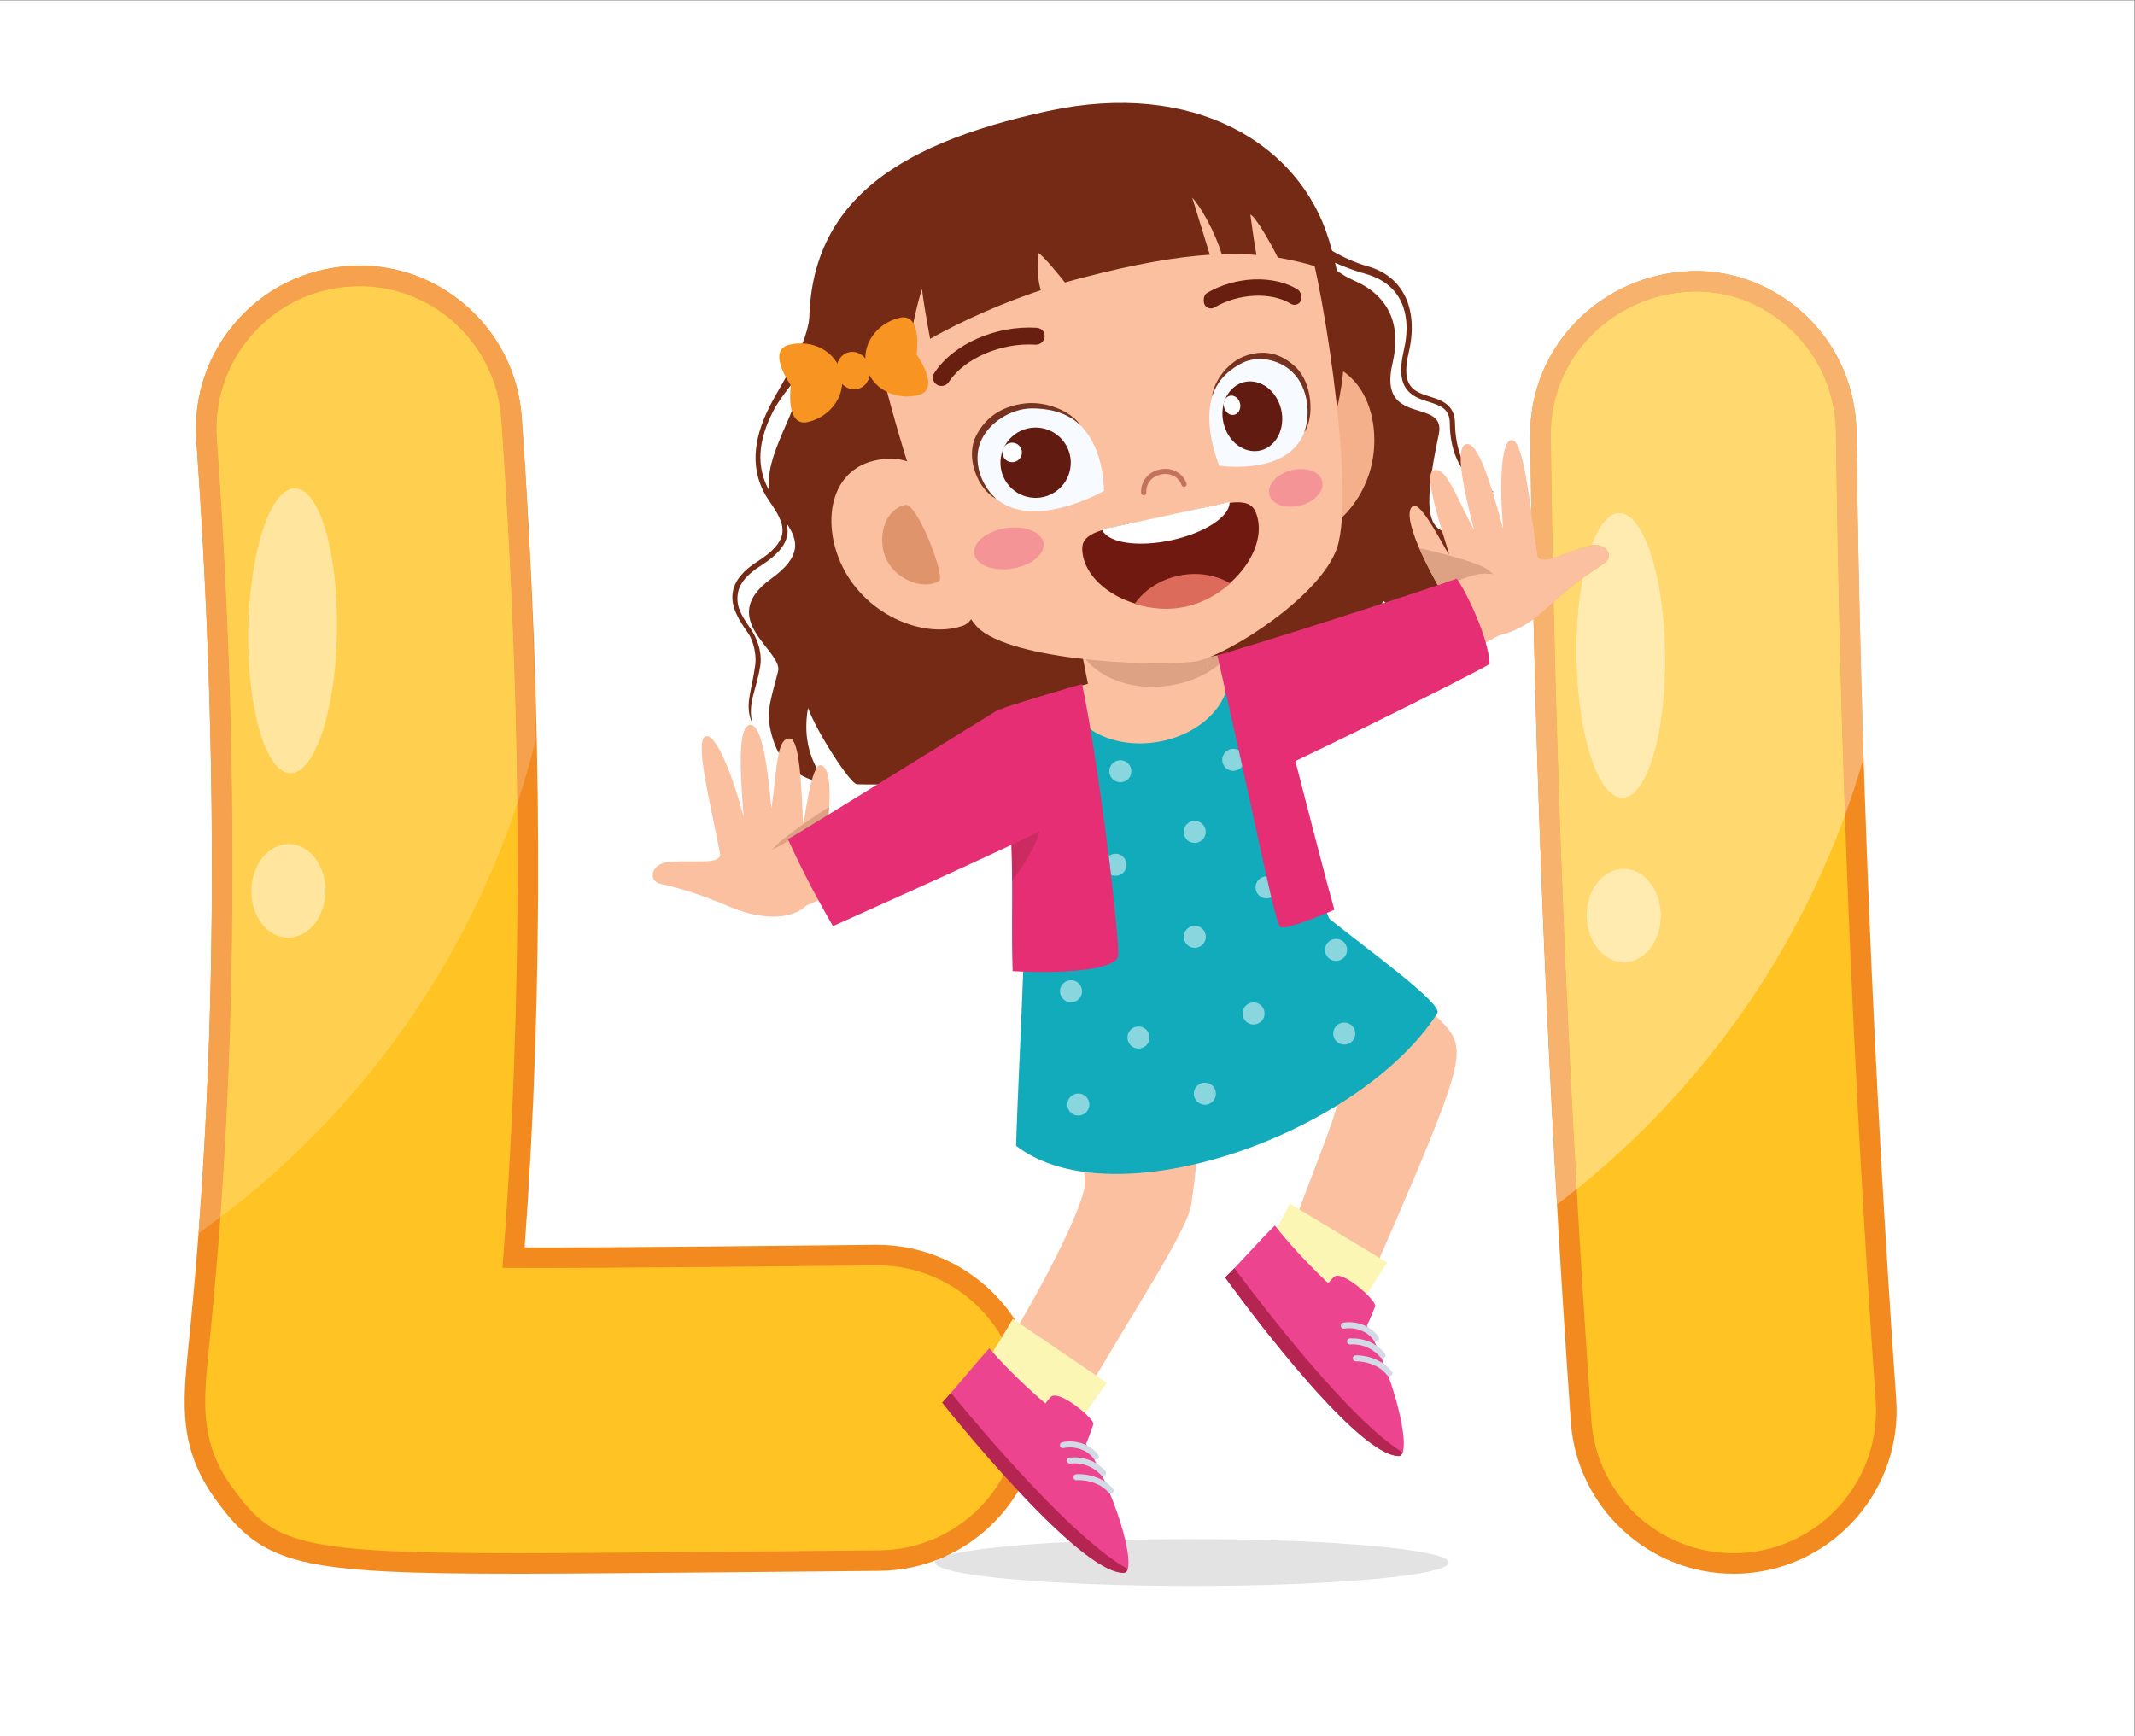<?xml version="1.0" encoding="UTF-8" standalone="no"?>
<!-- Created with Inkscape (http://www.inkscape.org/) -->

<svg
   version="1.1"
   id="svg8056"
   width="2957.333"
   height="2405.307"
   viewBox="0 0 2957.333 2405.307"
   xmlns="http://www.w3.org/2000/svg"
   xmlns:svg="http://www.w3.org/2000/svg">
  <rect x="0" y="0" width="2957.333" height="2405.307" fill="#808080" stroke="none"/>
  <defs
     id="defs8060" />
  <g
     id="g8064"
     transform="matrix(1.333,0,0,-1.333,0,2405.307)">
    <g
       id="g8066"
       transform="scale(0.1)">
      <path
         d="M 0,0 H 22180 V 18039.8 H 0 Z"
         style="fill:#ffffff;fill-opacity:1;fill-rule:nonzero;stroke:none"
         id="path8068" />
      <path
         d="m 19290.9,13553.5 c -5.9,457.3 -187.5,883.3 -512.1,1198.7 -336.8,327.7 -779.7,488.3 -1203.2,474.5 -933.8,-30.3 -1685.1,-780.9 -1674,-1715.4 41.7,-3404.9 183.6,-6852.6 421.6,-10246.3 62.4,-883.9 804.4,-1575.9 1689.4,-1575.9 37.8,0 75.9,1.1 119.9,3.9 931.7,65.6 1637,877.2 1571.7,1809.5 -233.9,3335.3 -373,6716.8 -413.3,10051"
         style="fill:#f28a20;fill-opacity:1;fill-rule:nonzero;stroke:none"
         id="path8070" />
      <path
         d="m 19077.3,13550.7 c -5,400.5 -163.8,772.7 -447.3,1048.6 -280.9,273.1 -655.9,428.2 -1051.8,413.8 -815.9,-29.6 -1472.7,-682.5 -1463,-1499.1 41.7,-3399.3 183.3,-6842.5 421.1,-10234 54.5,-772.6 702.8,-1377.3 1476.3,-1377.3 33.6,0 67.6,1.1 104.9,3.3 814.3,57.3 1430.6,766.6 1373.6,1581.5 -234.2,3337.5 -373.5,6723.5 -413.8,10063.2"
         style="fill:#ffc423;fill-opacity:1;fill-rule:nonzero;stroke:none"
         id="path8072" />
      <path
         d="m 19365.2,10167.2 c -35.9,1131.7 -60.7,2261.8 -74.3,3386.3 13.5,-1120.1 42.4,-2246.1 78,-3373.4 -1.2,-4.3 -2.4,-8.6 -3.7,-12.9 m -3463,3292.9 c 0,2.4 0,5 -0.1,7.4 0.1,-2.5 0.1,-4.9 0.1,-7.4 m -0.2,15.4 c 0,4.1 -0.1,7.7 -0.1,11.7 0,-3.7 0.1,-7.9 0.1,-11.7 m -0.2,17.6 c -0.1,6 -0.1,12.2 -0.2,18.2 -0.1,6.3 -0.1,12.7 -0.1,19.1 0,-6.4 0,-12.8 0.1,-19.1 0.1,-6.1 0.1,-12.1 0.2,-18.2"
         style="fill:#ffffff;fill-opacity:1;fill-rule:nonzero;stroke:none"
         id="path8074" />
      <path
         d="m 16181.1,5527.6 c -115.7,2022.7 -198.4,4056.41 -245.6,6081.6 41.2,29.7 80.5,61.6 116.7,94.6 32.9,29.9 63.7,57.6 92.7,83.4 44.8,-2030.5 124.9,-4070.7 239.3,-6100.8 -67,-53.9 -134.6,-106.8 -203.1,-158.8 m 2990.3,4042.76 c -46.7,1330.14 -78.2,2658.84 -94.1,3980.34 -5,400.5 -163.8,772.7 -447.3,1048.6 -268.9,261.4 -624.1,414.8 -1001.3,414.8 -16.8,0 -33.6,-0.3 -50.5,-1 -815.9,-29.6 -1472.7,-682.5 -1463,-1499.1 5.2,-422 11.9,-844.7 20.2,-1267.8 -35.2,-10.2 -66.1,-16.5 -91.1,-16.5 -31.2,0 -53.3,9.8 -63.5,34 -24.1,151.1 -46,310.7 -67.8,462.6 -4.1,244.9 -7.7,489.3 -10.8,733.8 0,2.5 0,4.9 -0.1,7.4 0,2.6 0,5.4 -0.1,8 0,3.8 -0.1,8 -0.1,11.7 0,2 -0.1,4 -0.1,5.9 -0.1,6.1 -0.1,12.1 -0.2,18.2 -0.1,6.3 -0.1,12.7 -0.1,19.1 -0.7,925.6 746.7,1666.2 1674.1,1696.3 16.8,0.6 33.6,0.9 50.4,0.9 407.9,0 829.4,-160.7 1152.8,-475.4 324.6,-315.4 506.2,-741.4 512.1,-1198.7 v 0 c 13.6,-1124.5 38.4,-2254.6 74.3,-3386.3 -57.7,-201.97 -122.4,-401 -193.8,-596.84"
         style="fill:#f7b36e;fill-opacity:1;fill-rule:nonzero;stroke:none"
         id="path8076" />
      <path
         d="m 16384.2,5686.4 c -114.4,2030.1 -194.5,4070.3 -239.3,6100.8 116.8,104.1 205.8,178.4 300.9,248.7 -44.6,-232.8 -68.9,-510.5 -65.5,-808.4 9.3,-816 222.9,-1475.62 477.4,-1475.62 0.5,0 1.1,0 1.7,0.01 255.2,2.89 454.6,668.31 445.3,1486.21 -9.3,816.1 -222.9,1475.7 -477.4,1475.7 -0.5,0 -1.1,0 -1.7,0 -110.6,-1.3 -210.8,-127.1 -288,-335.8 -7.2,-1.2 -14.6,-2.8 -22.1,-4.7 -139.1,-35.5 -278,-97.7 -380.1,-127.1 -8.3,423.1 -15,845.8 -20.2,1267.8 -9.7,816.6 647.1,1469.5 1463,1499.1 16.9,0.7 33.7,1 50.5,1 377.2,0 732.4,-153.4 1001.3,-414.8 283.5,-275.9 442.3,-648.1 447.3,-1048.6 15.9,-1321.5 47.4,-2650.2 94.1,-3980.34 C 18611.5,8035.5 17638,6696.5 16384.2,5686.4 m 487.1,3330.44 c -1.1,0 -2.3,-0.01 -3.5,-0.02 -213.3,-2.42 -383.8,-222.49 -380.8,-491.55 3.1,-267.57 176.6,-482.8 388.3,-482.8 1.2,0 2.4,0.01 3.6,0.02 213.3,2.46 383.8,222.53 380.8,491.59 -3.1,267.54 -176.6,482.76 -388.4,482.76"
         style="fill:#ffd970;fill-opacity:1;fill-rule:nonzero;stroke:none"
         id="path8078" />
      <path
         d="m 16857.7,9751.88 c -254.5,0 -468.1,659.62 -477.4,1475.62 -3.4,297.9 20.9,575.6 65.5,808.4 66.5,49.1 135.9,96.2 219.7,150.1 106.9,68.7 41.7,195 -91.4,195 -11.7,0 -23.9,-1 -36.5,-3 77.2,208.7 177.4,334.5 288,335.8 0.6,0 1.2,0 1.7,0 254.5,0 468.1,-659.6 477.4,-1475.7 9.3,-817.9 -190.1,-1483.32 -445.3,-1486.21 -0.6,-0.01 -1.2,-0.01 -1.7,-0.01"
         style="fill:#ffeab0;fill-opacity:1;fill-rule:nonzero;stroke:none"
         id="path8080" />
      <path
         d="m 16875.3,8042.47 c -211.7,0 -385.2,215.23 -388.3,482.8 -3,269.06 167.5,489.13 380.8,491.55 1.2,0.01 2.4,0.02 3.5,0.02 211.8,0 385.3,-215.22 388.4,-482.76 3,-269.06 -167.5,-489.13 -380.8,-491.59 -1.2,-0.01 -2.4,-0.02 -3.6,-0.02"
         style="fill:#ffeab0;fill-opacity:1;fill-rule:nonzero;stroke:none"
         id="path8082" />
      <path
         d="m 9110.61,5107.9 c 0,0 -2913.94,-32.9 -3659.04,-27.9 197.18,2664.5 187.17,5566 -30.04,8627 -32.56,455.6 -240.57,870 -585.73,1167.1 -341.56,294.2 -776.56,438.9 -1224.64,403.8 -451.38,-31.7 -863.56,-237.5 -1160.61,-580.1 -296.2,-342.1 -441.66,-778.8 -409.95,-1230.5 357.67,-5030.8 25.86,-8337.2 -83.45,-9424.7 -58.13,-582.4 -104.03,-1042.4 280.91,-1578.6 496.73,-688.1 852.46,-774.9 3171.24,-774.9 700.85,0 3730.26,30 3730.26,30 933.64,8.4 1687.44,774.9 1680.14,1708.3 -8,926.7 -773.7,1680.5 -1709.09,1680.5"
         style="fill:#f28a20;fill-opacity:1;fill-rule:nonzero;stroke:none"
         id="path8084" />
      <path
         d="m 9112.57,4894.3 c 0,0 -2952.33,-34 -3891.58,-26.7 214.45,2715.6 210.54,5682.1 -12.52,8824.4 -28.37,397.7 -209.96,760.4 -512.03,1020.2 -299.54,258.1 -682.24,382.2 -1070.24,352.7 -394.65,-27.8 -754.83,-208.1 -1014.04,-506.8 -259.21,-299.2 -386.34,-680.8 -358.53,-1075.8 358.8,-5047.47 25.85,-8367.8 -83.71,-9459.7 -55.9,-559.1 -96.51,-962.9 241.41,-1433.5 427.21,-591.8 665.57,-686.4 2997.97,-686.4 700.33,0 3728.3,30 3728.3,30 816.32,7.2 1474.9,677 1468.5,1493 -6.9,809.9 -671.08,1468.6 -1493.53,1468.6"
         style="fill:#ffc423;fill-opacity:1;fill-rule:nonzero;stroke:none"
         id="path8086" />
      <path
         d="m 2063.62,5229.4 c 71.96,941.8 143.95,2288.9 138.28,4000.29 5.7,-1711.09 -66.18,-3058.39 -138.11,-4000.19 -0.11,-0.1 -0.06,0 -0.17,-0.1 m 138.28,4001.76 v 0.3 -0.3 m -157.13,4177.04 c -0.02,0.3 -0.01,0.2 -0.03,0.5 l 0.03,-0.5 m -1.54,21.9 c -0.03,0.4 -0.04,0.6 -0.07,1.1 0.02,-0.3 0.05,-0.8 0.07,-1.1 m -0.45,6.5 c -0.05,0.7 -0.1,1.3 -0.15,2 0.05,-0.6 0.1,-1.4 0.15,-2 m -1.08,15.1 c -0.05,0.7 -0.1,1.5 -0.15,2.2 0.04,-0.6 0.11,-1.6 0.15,-2.2 m -0.49,7 c -0.03,0.4 -0.11,1.5 -0.14,2 0.04,-0.6 0.1,-1.4 0.14,-2 m 3381.27,235 c -0.32,4.4 -0.63,8.9 -0.95,13.3 0.32,-4.4 0.64,-8.9 0.95,-13.3"
         style="fill:#ffffff;fill-opacity:1;fill-rule:nonzero;stroke:none"
         id="path8088" />
      <path
         d="m 2063.79,5229.5 c 71.93,941.8 143.81,2289.1 138.11,4000.19 0,0.54 0,0.93 0,1.47 v 0.3 c -4.06,1213.94 -47.2,2611.14 -157.13,4176.74 l -0.03,0.5 c -0.49,6.9 -1.01,14.4 -1.51,21.4 -0.02,0.3 -0.05,0.8 -0.07,1.1 -0.14,1.8 -0.25,3.5 -0.38,5.4 -0.05,0.6 -0.1,1.4 -0.15,2 -0.31,4.4 -0.61,8.7 -0.93,13.1 -0.04,0.6 -0.11,1.6 -0.15,2.2 -0.12,1.6 -0.22,3.1 -0.34,4.8 -0.04,0.6 -0.1,1.4 -0.14,2 -0.17,2.3 -0.31,4.3 -0.47,6.6 v 0 c -2.85,40.6 -4.27,81 -4.28,121.3 -0.08,408.1 144.64,797.8 414.23,1109.2 297.05,342.6 709.23,548.4 1160.61,580.1 44.09,3.5 87.97,5.2 131.72,5.2 400.97,0 784.96,-143.7 1092.92,-409 345.16,-297.1 553.17,-711.5 585.73,-1167.1 v 0 c 0.32,-4.4 0.63,-8.9 0.95,-13.3 80.42,-1137.3 122.64,-2243.8 145.93,-3333.1 -55.91,-226.1 -120.38,-448.65 -193.14,-667.68 -14.08,1295.58 -69.66,2630.68 -166.8,3999.08 -28.37,397.7 -209.96,760.4 -512.03,1020.2 -270.58,233.2 -609.06,356.9 -957.96,356.9 -37.34,0 -74.77,-1.4 -112.28,-4.2 -394.65,-27.8 -754.83,-208.1 -1014.04,-506.8 -259.21,-299.2 -386.34,-680.8 -358.53,-1075.8 C 2515,9805.45 2409.29,7045 2290.26,5395 2215.7,5338.7 2140.19,5283.5 2063.79,5229.5"
         style="fill:#f5a14d;fill-opacity:1;fill-rule:nonzero;stroke:none"
         id="path8090" />
      <path
         d="m 2290.26,5395 c 119.03,1650 224.74,4410.45 -36.63,8087.3 -27.81,395 99.32,776.6 358.53,1075.8 259.21,298.7 619.39,479 1014.04,506.8 37.51,2.8 74.94,4.2 112.28,4.2 348.9,0 687.38,-123.7 957.96,-356.9 302.07,-259.8 483.66,-622.5 512.03,-1020.2 97.14,-1368.4 152.72,-2703.5 166.8,-3999.08 C 4802.19,7967.9 3717.02,6472.2 2290.26,5395 m 709.51,3878.09 c -211.03,0 -384.76,-213.98 -389.14,-480.87 -4.4,-269.02 165.01,-489.95 378.31,-493.44 1.72,-0.02 3.41,-0.04 5.12,-0.04 211.04,0 384.76,213.98 389.13,480.87 4.41,269.02 -164.96,489.95 -378.3,493.43 -1.72,0.03 -3.4,0.05 -5.12,0.05 m 63.14,3696.61 c -254.19,0 -470.62,-658 -483.95,-1473.3 -13.36,-817.8 182.67,-1484.2 437.91,-1488.4 0.81,0 1.61,0 2.42,0 254.16,0 470.59,658.1 483.91,1473.3 13.4,817.9 -182.66,1484.3 -437.88,1488.4 -0.81,0 -1.6,0 -2.41,0"
         style="fill:#ffd04f;fill-opacity:1;fill-rule:nonzero;stroke:none"
         id="path8092" />
      <path
         d="m 3019.29,10008 c -0.81,0 -1.61,0 -2.42,0 -255.24,4.2 -451.27,670.6 -437.91,1488.4 13.33,815.3 229.76,1473.3 483.95,1473.3 0.81,0 1.6,0 2.41,0 255.22,-4.1 451.28,-670.5 437.88,-1488.4 -13.32,-815.2 -229.75,-1473.3 -483.91,-1473.3"
         style="fill:#ffe59e;fill-opacity:1;fill-rule:nonzero;stroke:none"
         id="path8094" />
      <path
         d="m 2994.06,8298.74 c -1.71,0 -3.4,0.02 -5.12,0.04 -213.3,3.49 -382.71,224.42 -378.31,493.44 4.38,266.89 178.11,480.87 389.14,480.87 1.72,0 3.4,-0.02 5.12,-0.05 213.34,-3.48 382.71,-224.41 378.3,-493.43 -4.37,-266.89 -178.09,-480.87 -389.13,-480.87"
         style="fill:#ffe59e;fill-opacity:1;fill-rule:nonzero;stroke:none"
         id="path8096" />
      <path
         d="m 12385.2,1562.3 c -1474.1,0 -2669,108.9 -2669,243.3 0,8.7 4.94,17.2 14.57,25.6 39.65,15.2 78.57,31.9 116.73,50 348.7,97.4 1353.1,167.7 2537.7,167.7 1474,0 2668.9,-108.9 2668.9,-243.3 0,-134.4 -1194.9,-243.3 -2668.9,-243.3"
         style="fill:#e3e3e3;fill-opacity:1;fill-rule:nonzero;stroke:none"
         id="path8098" />
      <path
         d="m 9730.77,1831.2 c 19.78,17.3 59.41,34 116.73,50 -38.16,-18.1 -77.08,-34.8 -116.73,-50"
         style="fill:#d77b1c;fill-opacity:1;fill-rule:nonzero;stroke:none"
         id="path8100" />
      <path
         d="m 7997.6,12936.8 c -145.81,258.5 -119.01,529.5 35.67,832.3 87.02,170.3 242.6,327.8 353.64,507.8 -91.61,-533.6 -456.64,-960.4 -389.31,-1340.1 m 7536.4,-9.7 c -100.2,41.7 -407.1,195.6 -414.7,719.2 -2.7,193.9 -139.2,237.5 -259.7,276.1 -164.3,52.6 -306.2,98 -221.3,457.7 106.2,449.9 -56.4,793.1 -424.1,896.1 -285,79.6 -607.9,283.6 -895.3,558.6 -120.7,165.9 -222.5,328 -294.4,448.6 -1513.1,21 -3499.31,-909.1 -4187.53,-1357.5 l -418.16,-26.7 c 24.44,-383.7 -271.7,-786.2 -417.88,-1072.4 -177.07,-346.6 -219.01,-684.3 -5.47,-992 84.55,-122.1 152.98,-232 132.24,-341.5 -17.55,-92.6 -100.56,-185 -253.85,-282.3 -151.76,-96.3 -236.22,-198.8 -257.84,-313.3 -30.66,-161.5 70.16,-306.8 158.96,-435 62.6,-90.4 84.85,-241.3 73.77,-323.2 -40.7,-302.2 -116.6,-424.2 -29.6,-615.2 -54.2,209.5 39.77,343.1 80.78,596.6 15.32,94.7 3.34,242.1 -113.18,409.2 -82.77,118.7 -143.79,218.6 -117.75,356.2 18.62,98.5 94.94,188.9 233.45,276.8 168.96,107.3 257.38,208.6 278.3,318.9 7.86,41.7 2.83,82.8 -7.02,123.6 125.21,-182.9 155.66,-346.7 -160.62,-575.8 -581.29,-421.3 127.91,-748.5 71.75,-963.8 -96.42,-369.7 -130.39,-444.3 -53.28,-702.6 88.36,-296 328.92,-433.78 545.94,-453.47 -6.51,48.04 -267.32,283.87 -180.88,777.07 87.34,-244.8 439.11,-791.19 508.51,-793.27 1106.76,-33.44 4328.36,301.37 5369.36,1084.47 198.8,149.6 57.7,652.7 91,805.2 24.1,110.4 215,-459 293.4,-600.2 1102.3,1010.8 437.8,1288.1 326.5,1343.7 -131.4,65.6 -201.7,224.5 -34.7,1001.3 85.1,396.1 -639.2,67.4 -480.3,740.9 95.2,403.7 -39.8,704.7 -404.6,861.9 -127.9,55.2 -253.8,153.1 -373.9,268.7 172.3,-89 343.3,-158.4 500.9,-202.5 341.1,-95.3 492.9,-380.1 393,-803.1 -97,-411.5 100,-474.6 258.3,-525.2 122.4,-39.2 220.3,-70.1 221.3,-222.8 3.9,-584.9 413.4,-712.2 468.6,-719"
         style="fill:#752a15;fill-opacity:1;fill-rule:nonzero;stroke:none"
         id="path8102" />
      <path
         d="m 14242.9,4755.2 c -126.1,-4.2 -721.9,206.9 -905.7,282.5 372.4,1011.2 601.4,1537.4 556.4,1588.3 -297.3,337.1 -1303.1,882.1 -1418.9,326.6 -73,-350 38.9,-545.1 -96.5,-1425.5 -43.4,-282.5 -588.6,-1082.1 -1215.3,-2169.5 -379.5,-154.5 -599.8,183 -861.7,442.7 535.3,856.7 889,1583.2 961.8,1869.1 69.1,271.9 -306.1,1673.5 -186.8,2249.5 382.7,303.6 1844.9,699.71 2198.6,863.82 C 14305,8059.49 14989.1,7462 15081.7,7305.9 c 144.1,-242.8 50.3,-514.1 -838.8,-2550.7"
         style="fill:#fac09f;fill-opacity:1;fill-rule:nonzero;stroke:none"
         id="path8104" />
      <path
         d="m 10105.6,3646.8 c -10.6,-18.4 906.3,-640.3 923,-620.6 145,170.7 394.2,545.7 475.5,646.7 l -979,664.8 c -121.1,-209.6 -343,-558 -419.5,-690.9"
         style="fill:#fcf6b4;fill-opacity:1;fill-rule:nonzero;stroke:none"
         id="path8106" />
      <path
         d="m 11285.2,3038.8 c 26.8,55.6 50.9,134.6 76.5,203.8 19,51.3 -364,373.9 -445.8,282 -20.9,-23.5 -38.2,-45.3 -52.8,-66 -65.1,55.6 -134.5,117.4 -206.2,184.5 -155.7,145.9 -288.6,284.6 -375.7,388.8 -134.3,-141 -342.6,-406.2 -490.55,-564 0,0 1409.85,-1782.1 1888.15,-1768.9 134.7,3.7 -21.8,677.9 -393.6,1339.8"
         style="fill:#ed4490;fill-opacity:1;fill-rule:nonzero;stroke:none"
         id="path8108" />
      <path
         d="m 9881.19,3568.8 c -31.61,-36.2 -62.38,-70.9 -90.54,-100.9 0,0 1409.85,-1782.1 1888.15,-1768.9 19,0.5 32,14.6 39.7,39.8 -552.6,303.9 -1479.9,1394.9 -1837.31,1830"
         style="fill:#b42552;fill-opacity:1;fill-rule:nonzero;stroke:none"
         id="path8110" />
      <path
         d="m 11565.3,2573.7 c -78.9,97 -235.7,158.3 -381.4,150 -17.2,-1 -30.4,-15.8 -29.4,-33 0.5,-8.3 4.2,-15.7 9.8,-21 6.1,-5.6 14.3,-8.9 23.2,-8.4 126.9,7.3 263.7,-44.2 329.4,-127.1 11,-14 30.6,-15.4 43.9,-4.5 13.4,11 15.4,30.6 4.5,44 z m -125.8,142.6 c 10.7,-13.5 31.4,-13.6 44.1,-2 12.7,11.6 13.7,31.4 2,44.1 -92.6,102 -228.1,152 -371.3,138 -17.2,-1.7 -29.8,-17 -28.2,-34.2 0.8,-7.8 4.5,-14.7 9.8,-19.7 6.3,-5.9 15.1,-9.2 24.4,-8.3 169,16.4 272.5,-66.7 319.2,-117.9 z m -77.7,172.4 c 10.6,-13.7 29.9,-16.8 43.8,-6.5 13.8,10.2 16.8,29.8 6.5,43.7 -79.3,106.5 -232.8,160.4 -373.7,130.7 -16.9,-3.6 -27.7,-20.2 -24.1,-37.1 1.4,-6.4 4.7,-12.1 9.2,-16.3 7.2,-6.7 17.4,-10 27.8,-7.8 117.9,24.9 245.9,-18.6 310.5,-106.7"
         style="fill:#d2dae5;fill-opacity:1;fill-rule:nonzero;stroke:none"
         id="path8112" />
      <path
         d="m 13049.2,4869 c -8.9,-17.8 939.1,-591 953.8,-572 128,165.5 341.3,527.8 412.6,625.6 l -1012.3,612.9 C 13302,5333.4 13113.2,4997.2 13049.2,4869"
         style="fill:#fcf6b4;fill-opacity:1;fill-rule:nonzero;stroke:none"
         id="path8114" />
      <path
         d="m 14204.1,4269.3 c 29.4,54.3 57.2,132.1 86,199.9 21.4,50.4 -346,390.6 -432,302.7 -22,-22.5 -40.3,-43.5 -55.9,-63.5 -62.5,58.7 -128.9,123.6 -197.2,194 -148.8,153.1 -275,297.8 -357.1,406 -140.8,-134.5 -361.3,-389.6 -516.5,-540.3 0,0 1324.6,-1846.3 1802.9,-1855.6 134.8,-2.7 10.1,678.1 -330.2,1356.8"
         style="fill:#ed4490;fill-opacity:1;fill-rule:nonzero;stroke:none"
         id="path8116" />
      <path
         d="m 12826.6,4864.7 c -33.3,-34.7 -65.6,-67.9 -95.2,-96.6 0,0 1324.6,-1846.3 1802.9,-1855.6 19,-0.4 32.7,13 41.5,37.9 -537.6,329.4 -1412.7,1462.8 -1749.2,1914.3"
         style="fill:#b42552;fill-opacity:1;fill-rule:nonzero;stroke:none"
         id="path8118" />
      <path
         d="m 14462,3791.5 c -74.2,100.7 -227.9,169.3 -373.8,167.8 -17.3,-0.2 -31.2,-14.3 -31,-31.6 0.1,-8.3 3.5,-15.9 8.9,-21.5 5.7,-5.9 13.8,-9.5 22.7,-9.4 127.1,1.3 261.3,-56.6 323,-142.4 10.4,-14.5 29.9,-16.9 43.8,-6.6 13.8,10.3 16.7,29.9 6.4,43.7 z m -118.9,148.4 c 10,-14 30.7,-15.1 43.9,-4.1 13.4,11 15.1,30.7 4.1,44 -87.6,106.2 -220.7,162.5 -364.4,155.3 -17.2,-0.9 -30.5,-15.6 -29.7,-32.8 0.4,-7.9 3.7,-15 8.8,-20.2 6.1,-6.2 14.7,-9.9 24,-9.5 169.6,8.5 269,-79.4 313.3,-132.7 z m -69.5,175.8 c 10,-14.2 29.1,-18.1 43.4,-8.5 14.3,9.6 18.2,29 8.6,43.3 -74.3,110.1 -225,171.2 -367.2,148.1 -17,-2.8 -28.6,-18.8 -25.8,-35.9 1.1,-6.5 4.1,-12.2 8.4,-16.7 6.9,-7.1 17,-10.8 27.5,-9 118.8,19.2 244.6,-30.2 305.1,-121.3"
         style="fill:#d2dae5;fill-opacity:1;fill-rule:nonzero;stroke:none"
         id="path8120" />
      <path
         d="m 8347.44,9496.58 c 20.28,45.58 81.62,618.12 182.63,595.62 148.01,-33.1 104.29,-619.34 -56.75,-1316.81 -128,-329.7 -556.42,-292.58 -867.53,-163.7 -322.4,133.53 -469.62,184.37 -740.18,246.71 -140.87,32.51 -97.24,210.45 77.91,227.03 82.61,7.81 168.11,7.24 246.05,6.68 161.33,-1.17 290.29,-2.34 294.24,70.74 -105.86,561.66 -280.58,1225.15 -139.49,1230.45 105.73,4 270.8,-412.02 383.94,-843.31 -43.38,520.21 -57.51,947.71 64.23,960.71 130.39,13.9 188.4,-480.7 223.51,-871.37 60.34,421.27 52.5,739.17 192.49,730.17 131.58,-8.4 125.86,-902.37 138.95,-872.92"
         style="fill:#fac09f;fill-opacity:1;fill-rule:nonzero;stroke:none"
         id="path8122" />
      <path
         d="m 8022.43,9209.11 c 11.09,15.19 24.31,30.72 39.78,46.54 109.07,111.45 465.92,352.16 553.17,401.42 -2.53,-40.67 -6.1,-83.58 -10.69,-128.45 -191.17,-103.79 -384.97,-209.7 -582.26,-319.51"
         style="fill:#dda184;fill-opacity:1;fill-rule:nonzero;stroke:none"
         id="path8124" />
      <path
         d="m 8206.15,8556.13 c -291.1,-102.92 -689.22,241.12 -309.09,582.94 1005.68,564.19 1921.06,1021.13 2830.74,1586.03 102.7,-291 337.6,-655 437.9,-946.47 -1307.25,-544.9 -1979.56,-779.92 -2959.55,-1222.5"
         style="fill:#fac09f;fill-opacity:1;fill-rule:nonzero;stroke:none"
         id="path8126" />
      <path
         d="m 15055.2,12286.1 c -34.5,36.1 -285.6,554.2 -373,498.9 -128.2,-81.1 111,-618.1 498.2,-1220.2 231.8,-267.1 622.5,-87.4 871.8,139 258.3,234.5 379.7,332.1 613.3,482.2 121.6,78.1 20.4,230.9 -150,187.3 -246.8,-63.1 -492.6,-209.6 -534.7,-109.6 -90,564.4 -149.7,1248 -284.3,1205.3 -100.8,-32 -115.7,-479.3 -76.5,-923.5 -134.9,504.3 -266,911.5 -385,882.5 -127.4,-30.9 -14.9,-516 84,-895.6 -199.1,376.2 -299.1,678 -427.8,622.2 -121,-52.3 186.3,-891.8 164,-868.5"
         style="fill:#fac09f;fill-opacity:1;fill-rule:nonzero;stroke:none"
         id="path8128" />
      <path
         d="m 14940.9,11962.9 c -77.9,139.9 -143,269.9 -192.1,383.8 98.8,-16.9 516,-122.9 656.3,-191 50.6,-24.6 86.7,-52.3 111,-81.9 -22.9,5.5 -48,8.4 -75.5,8.4 -53.2,0 -115.4,-11.1 -187.8,-36.5 -34.1,-11.9 -67.8,-23.8 -101.1,-35.5 -5.2,7.7 -10.2,14.9 -14.9,21.4 -31.5,-12.3 -100.1,-36.3 -195.9,-68.7"
         style="fill:#dda184;fill-opacity:1;fill-rule:nonzero;stroke:none"
         id="path8130" />
      <path
         d="m 15671.7,11492.4 c 86.2,47.1 161.2,756.6 -418.9,553.3 -932.4,-326.9 -1558.5,-574 -2824,-1007.6 124.5,-282.4 202.9,-708.4 329.5,-989.5 1263.7,592.6 1898.9,890.5 2913.4,1443.8"
         style="fill:#fac09f;fill-opacity:1;fill-rule:nonzero;stroke:none"
         id="path8132" />
      <path
         d="m 15479.7,11143.4 c -288.6,-166.6 -2120.6,-1073.3 -2625,-1287.9 -171,447.2 -359.4,1308.2 -363.1,1334 534.4,142.6 2433.3,759.7 2645.2,842.1 103.6,-141.9 331.8,-618.1 342.9,-888.2"
         style="fill:#e62e75;fill-opacity:1;fill-rule:nonzero;stroke:none"
         id="path8134" />
      <path
         d="m 13812.5,8497.24 c -129.6,288.65 -483,1654.26 -710.1,2651.06 -216.3,152.8 -1966.6,-343.8 -2453.8,-496.4 70.3,-1574.27 -60.7,-3507.6 -90.3,-4515.2 1022.4,-786.4 3568.8,125.5 4376.2,1374.9 73.6,92.4 -715.5,658.74 -1122,985.64"
         style="fill:#11abbb;fill-opacity:1;fill-rule:nonzero;stroke:none"
         id="path8136" />
      <path
         d="m 12760.6,11103.4 c -7.7,44.8 -29.3,98.2 -49.1,137.8 -461,-68.3 -1140.6,-219.6 -1618.8,-364.5 0.4,-19.8 -3.8,-39.5 -0.4,-59.5 59.3,-345.5 480.8,-561.6 941.5,-482.5 460.7,79 786.1,423.2 726.8,768.7"
         style="fill:#fac09f;fill-opacity:1;fill-rule:nonzero;stroke:none"
         id="path8138" />
      <path
         d="m 12372,12026.5 198.6,-1010.2 c 42.7,-217.2 -198.7,-447.6 -539.3,-514.6 -340.6,-66.9 -651.3,54.9 -694,272.1 l -198.6,1010.2 1233.3,242.5"
         style="fill:#fac09f;fill-opacity:1;fill-rule:nonzero;stroke:none"
         id="path8140" />
      <path
         d="m 12532.1,11212.4 -109.5,556.6 c 166.6,24.2 324.4,44.3 463,59.2 19.1,-42.6 34.9,-86.4 41.1,-133.8 19.2,-146.6 -26.7,-290.4 -119.8,-414.2 -62.7,-18.8 -120.7,-35.9 -172.7,-50.9 -33.2,-5.3 -67.3,-10.9 -102.1,-16.9"
         style="fill:#712713;fill-opacity:1;fill-rule:nonzero;stroke:none"
         id="path8142" />
      <path
         d="m 12732.4,11195.3 c -6.7,16.4 -13.9,32 -20.9,45.9 -25.1,-3.7 -51,-7.7 -77.3,-11.9 52,15 110,32.1 172.7,50.9 -22.3,-29.5 -47.1,-57.9 -74.5,-84.9"
         style="fill:#cc2b61;fill-opacity:1;fill-rule:nonzero;stroke:none"
         id="path8144" />
      <path
         d="m 12561.3,11063.6 -29.2,148.8 c 34.8,6 68.9,11.6 102.1,16.9 26.3,4.2 52.2,8.2 77.3,11.9 7,-13.9 14.2,-29.5 20.9,-45.9 -49.5,-48.8 -107,-93.2 -171.1,-131.7"
         style="fill:#dda184;fill-opacity:1;fill-rule:nonzero;stroke:none"
         id="path8146" />
      <path
         d="m 11246,11238.3 c -45.7,67.7 -75.8,143.6 -86.5,225.6 -2.8,21.2 2.5,41.7 2.9,62.6 8.5,2.2 17.1,4.4 25.7,6.6 l 57.9,-294.8"
         style="fill:#712713;fill-opacity:1;fill-rule:nonzero;stroke:none"
         id="path8148" />
      <path
         d="m 11975.8,10906.3 c -316.5,0.1 -593.1,129.5 -729.8,332 l -57.9,294.8 c 361,92.1 824.4,176.4 1234.5,235.9 l 109.5,-556.6 29.2,-148.8 c -122.9,-73.8 -270.1,-126.1 -431.7,-147.2 -52,-6.8 -103.4,-10.1 -153.8,-10.1"
         style="fill:#dda184;fill-opacity:1;fill-rule:nonzero;stroke:none"
         id="path8150" />
      <path
         d="m 13161.5,8707.69 c -63.3,0 -114.7,51.34 -114.7,114.7 0,63.32 51.4,114.69 114.7,114.69 63.4,0 114.7,-51.37 114.7,-114.69 0,-63.36 -51.3,-114.7 -114.7,-114.7"
         style="fill:#8ad6de;fill-opacity:1;fill-rule:nonzero;stroke:none"
         id="path8152" />
      <path
         d="m 11591.8,8942.56 c -16.9,0 -32.9,3.63 -47.3,10.15 -7.4,63.09 -15.3,128.16 -23.6,194.75 19.5,15.32 44.1,24.45 70.9,24.45 63.3,0 114.6,-51.34 114.6,-114.66 0,-63.36 -51.3,-114.69 -114.6,-114.69"
         style="fill:#8ad6de;fill-opacity:1;fill-rule:nonzero;stroke:none"
         id="path8154" />
      <path
         d="m 13883.2,8057.85 c -63.3,0 -114.7,51.34 -114.7,114.7 0,63.31 51.4,114.68 114.7,114.68 63.3,0 114.7,-51.37 114.7,-114.68 0,-63.36 -51.4,-114.7 -114.7,-114.7"
         style="fill:#8ad6de;fill-opacity:1;fill-rule:nonzero;stroke:none"
         id="path8156" />
      <path
         d="m 13025.9,7397.3 c -63.3,0 -114.6,51.3 -114.6,114.6 0,63.4 51.3,114.7 114.6,114.7 63.4,0 114.7,-51.3 114.7,-114.7 0,-63.3 -51.3,-114.6 -114.7,-114.6"
         style="fill:#8ad6de;fill-opacity:1;fill-rule:nonzero;stroke:none"
         id="path8158" />
      <path
         d="m 12415.4,8193.8 c -63.3,0 -114.7,51.38 -114.7,114.7 0,63.36 51.4,114.7 114.7,114.7 63.4,0 114.7,-51.34 114.7,-114.7 0,-63.32 -51.3,-114.7 -114.7,-114.7"
         style="fill:#8ad6de;fill-opacity:1;fill-rule:nonzero;stroke:none"
         id="path8160" />
      <path
         d="m 11830.4,7147.4 c -63.3,0 -114.7,51.4 -114.7,114.7 0,63.3 51.4,114.7 114.7,114.7 63.4,0 114.7,-51.4 114.7,-114.7 0,-63.3 -51.3,-114.7 -114.7,-114.7"
         style="fill:#8ad6de;fill-opacity:1;fill-rule:nonzero;stroke:none"
         id="path8162" />
      <path
         d="m 11205.2,6450.7 c -63.3,0 -114.7,51.4 -114.7,114.7 0,63.3 51.4,114.7 114.7,114.7 63.4,0 114.7,-51.4 114.7,-114.7 0,-63.3 -51.3,-114.7 -114.7,-114.7"
         style="fill:#8ad6de;fill-opacity:1;fill-rule:nonzero;stroke:none"
         id="path8164" />
      <path
         d="m 11641.9,9914.71 c -63.3,0 -114.7,51.34 -114.7,114.69 0,63.4 51.4,114.7 114.7,114.7 63.4,0 114.7,-51.3 114.7,-114.7 0,-63.35 -51.3,-114.69 -114.7,-114.69"
         style="fill:#8ad6de;fill-opacity:1;fill-rule:nonzero;stroke:none"
         id="path8166" />
      <path
         d="m 12414.7,9284.3 c -63.3,0 -114.7,51.34 -114.7,114.7 0,63.32 51.4,114.66 114.7,114.66 63.4,0 114.7,-51.34 114.7,-114.66 0,-63.36 -51.3,-114.7 -114.7,-114.7"
         style="fill:#8ad6de;fill-opacity:1;fill-rule:nonzero;stroke:none"
         id="path8168" />
      <path
         d="m 12815.1,10033.2 c -63.3,0 -114.7,51.3 -114.7,114.6 0,63.4 51.4,114.7 114.7,114.7 63.3,0 114.7,-51.3 114.7,-114.7 0,-63.3 -51.4,-114.6 -114.7,-114.6"
         style="fill:#8ad6de;fill-opacity:1;fill-rule:nonzero;stroke:none"
         id="path8170" />
      <path
         d="m 11129.4,7627.9 c -63.4,0 -114.7,51.3 -114.7,114.7 0,63.3 51.3,114.7 114.7,114.7 63.3,0 114.6,-51.4 114.6,-114.7 0,-63.4 -51.3,-114.7 -114.6,-114.7"
         style="fill:#8ad6de;fill-opacity:1;fill-rule:nonzero;stroke:none"
         id="path8172" />
      <path
         d="m 13968.5,7188.4 c -63.4,0 -114.7,51.3 -114.7,114.7 0,63.3 51.3,114.7 114.7,114.7 63.3,0 114.7,-51.4 114.7,-114.7 0,-63.4 -51.4,-114.7 -114.7,-114.7"
         style="fill:#8ad6de;fill-opacity:1;fill-rule:nonzero;stroke:none"
         id="path8174" />
      <path
         d="m 12520.1,6563.3 c -63.3,0 -114.7,51.3 -114.7,114.7 0,63.3 51.4,114.7 114.7,114.7 63.3,0 114.7,-51.4 114.7,-114.7 0,-63.4 -51.4,-114.7 -114.7,-114.7"
         style="fill:#8ad6de;fill-opacity:1;fill-rule:nonzero;stroke:none"
         id="path8176" />
      <path
         d="m 13157.4,11308 c -40.7,11.2 -146.4,2 -507,-75.8 458.3,-2008.36 597.1,-2781.51 655.7,-2822.54 49.3,-34.53 498.4,150.5 560,180.1 -66.6,231.93 -183.5,682.69 -708.7,2718.24"
         style="fill:#e62e75;fill-opacity:1;fill-rule:nonzero;stroke:none"
         id="path8178" />
      <path
         d="m 11244.1,10934.3 c -145.7,-36.7 -598.8,-178.5 -813.1,-247.3 131.1,-1739.6 67.3,-1926.99 91.3,-2734.9 479.4,-28.5 1036.5,5.2 1093.7,144.22 34.4,83.55 -187.4,1960.88 -371.9,2837.98"
         style="fill:#e62e75;fill-opacity:1;fill-rule:nonzero;stroke:none"
         id="path8180" />
      <path
         d="m 10517.2,8923.9 c -2.7,100.25 -4.8,225.2 -6.4,360.67 3.9,-134.96 5.7,-252.64 6.4,-360.67"
         style="fill:#e1d4d1;fill-opacity:1;fill-rule:nonzero;stroke:none"
         id="path8182" />
      <path
         d="m 10518.1,8893.23 c -0.3,9.93 -0.6,20.18 -0.9,30.67 -0.7,108.03 -2.5,225.71 -6.4,360.67 -5.7,486.83 -4.6,1108.93 -3.2,1203.73 8.3,1.9 16.7,2.9 25.3,2.9 194.9,0 463.6,-492.94 277.2,-1073.76 -65,-202.46 -184.3,-384.7 -292,-524.21"
         style="fill:#cc2b61;fill-opacity:1;fill-rule:nonzero;stroke:none"
         id="path8184" />
      <path
         d="m 8655.33,8419.55 c 431.76,197.36 2311.27,1025.66 2662.57,1255.8 0.7,503.25 -378.4,1141.85 -393.9,1162.65 -151.7,-41.2 -415.4,-123 -561,-175.3 -396.75,-244 -2047.09,-1269.9 -2175.81,-1340.18 127.3,-276.5 268.3,-556.95 468.14,-902.97"
         style="fill:#e62e75;fill-opacity:1;fill-rule:nonzero;stroke:none"
         id="path8186" />
      <path
         d="m 14280.3,13423.3 c -19,-542.4 -430.1,-961.2 -801.5,-981.4 -371.4,-20.1 -530.4,390.7 -572.3,901.5 -41.8,510.7 225.4,942.4 596.9,961.3 507.8,25.7 794.7,-371.7 776.9,-881.4"
         style="fill:#f3b08b;fill-opacity:1;fill-rule:nonzero;stroke:none"
         id="path8188" />
      <path
         d="m 8422.71,14398.2 c 184.68,-1933.6 1873.29,-2883 3463.29,-2549.6 1590,333.5 2470.9,1894.5 1923.9,3700.4 -303.7,1002.7 -1402.8,1669.7 -2919.7,1341.3 C 9275.55,16540.7 8279.51,15897 8422.71,14398.2"
         style="fill:#752a15;fill-opacity:1;fill-rule:nonzero;stroke:none"
         id="path8190" />
      <path
         d="m 9045.91,14956.6 c -77.04,-349 735,-3135.2 1142.09,-3459 431.7,-343.4 1960.6,-384.4 2254.8,-322.7 315.1,66.1 1281.6,667 1452.2,1179.8 201.9,606.9 -193.3,3055.1 -356.4,3331.8 -550.9,934.3 -1432.8,784.7 -2577.1,544.7 -1070.46,-224.5 -1715.81,-369.1 -1915.59,-1274.6"
         style="fill:#fac09f;fill-opacity:1;fill-rule:nonzero;stroke:none"
         id="path8192" />
      <path
         d="m 8758.93,12146.1 c 259.2,-514.5 862.96,-742.5 1249.87,-603.3 387,139.2 -9.68,1748.3 -758.45,1734.4 -623.57,-11.6 -735.1,-647.5 -491.42,-1131.1"
         style="fill:#fac09f;fill-opacity:1;fill-rule:nonzero;stroke:none"
         id="path8194" />
      <path
         d="m 9196.62,12264 c 80.44,-223.6 380.31,-362.9 561.54,-257.7 70.66,41.1 -228.87,816.8 -350.08,791 -204.98,-43.7 -291.9,-309.7 -211.46,-533.3"
         style="fill:#e0946c;fill-opacity:1;fill-rule:nonzero;stroke:none"
         id="path8196" />
      <path
         d="m 10123.7,12289.9 c 17.7,-115.9 193.3,-185.2 392.1,-154.7 198.7,30.4 345.4,149.1 327.6,265.1 -17.7,115.9 -193.3,185.2 -392,154.7 -198.8,-30.4 -345.5,-149.2 -327.7,-265.1"
         style="fill:#f49496;fill-opacity:1;fill-rule:nonzero;stroke:none"
         id="path8198" />
      <path
         d="m 13190.8,12903.6 c 25.9,-101.1 169.7,-151.4 321.1,-112.6 151.5,38.9 253.3,152.3 227.3,253.3 -25.9,101 -169.7,151.4 -321.1,112.6 -151.5,-38.9 -253.3,-152.3 -227.3,-253.3"
         style="fill:#f49496;fill-opacity:1;fill-rule:nonzero;stroke:none"
         id="path8200" />
      <path
         d="m 13047,12724.9 c -79,186.6 -367.4,72.1 -856.8,-29.2 -25.6,-5.3 -125,-26.6 -150.6,-32.3 -488,-107.9 -797.9,-121.5 -793.6,-324.1 8.4,-390.4 567.8,-699 1064.5,-594.2 l 8.6,1.8 c 496,107.8 880.1,618.4 727.9,978"
         style="fill:#6f1911;fill-opacity:1;fill-rule:nonzero;stroke:none"
         id="path8202" />
      <path
         d="m 12320.7,11739.1 -8.6,-1.8 c -161.1,-33.9 -337.8,-24 -511.4,28.1 l -10.5,3 6.4,8.9 c 104.2,143.2 264.3,244.1 450.8,284 186.1,39.9 373.5,13.3 527.5,-74.6 l 9.5,-5.4 -8.4,-7.1 c -137.3,-118.7 -294.8,-200.1 -455.3,-235.1"
         style="fill:#dc6b5c;fill-opacity:1;fill-rule:nonzero;stroke:none"
         id="path8204" />
      <path
         d="m 12168.6,12429.5 c -341.5,-73.1 -648.5,-28.2 -714.2,104.7 l -3.9,8.2 1326.9,284.1 -0.2,-9.1 c -5.8,-148.2 -267.5,-314.9 -608.6,-387.9"
         style="fill:#ffffff;fill-opacity:1;fill-rule:nonzero;stroke:none"
         id="path8206" />
      <path
         d="m 11890.1,12897.5 c 12.6,2.6 21.8,14 21.3,27.3 -4.1,94.5 55.7,168.6 152.2,188.8 97.1,20.4 183.5,-24.3 215.1,-111.1 5.1,-13.9 20.6,-21.1 34.4,-16.1 13.9,5.1 21.1,20.5 16,34.4 -40.4,111.2 -154.2,171 -276.5,145.3 -121.6,-25.5 -199.9,-123.4 -194.9,-243.5 0.6,-14.9 13.2,-26.3 28,-25.7 l 4.4,0.6"
         style="fill:#c3735b;fill-opacity:1;fill-rule:nonzero;stroke:none"
         id="path8208" />
      <path
         d="m 9808.55,14036.9 c 20.68,6 39.26,19.1 51.6,38.2 158.05,244 543.75,410.7 898.25,387.2 49.2,-3.5 93,33.2 97.2,81.9 4.2,48.4 -32.7,90.3 -82.3,93.6 -422.9,27.7 -871,-170.2 -1065.06,-470.6 -26.7,-41.4 -14.34,-95.5 27.62,-120.9 22.44,-13.7 48.89,-16.3 72.69,-9.4"
         style="fill:#681f0f;fill-opacity:1;fill-rule:nonzero;stroke:none"
         id="path8210" />
      <path
         d="m 13463.9,14877.5 c 19.9,3.5 38.1,15.1 49.4,33.6 21.3,34.4 6.2,103 -28.2,124.2 -250.2,154.2 -647.2,138.6 -944.1,-36.6 -34.8,-20.6 -42,-89.1 -21.4,-123.8 20.7,-34.9 65.7,-46.4 100.3,-25.8 248.7,147.2 589.5,163.6 792.7,38.2 15.9,-9.9 34.2,-12.9 51.3,-9.8"
         style="fill:#681f0f;fill-opacity:1;fill-rule:nonzero;stroke:none"
         id="path8212" />
      <path
         d="m 12838.8,16486.6 c -481.9,111.9 -1300.4,18.6 -2007.9,-164.7 -769.2,-199.4 -1533.68,-511.8 -1883.29,-895.1 -231.25,-253.5 -207.02,-1691.2 -101.93,-1545.1 120.3,167 335.46,344.3 605.78,514.7 -3.31,158.3 103.02,583 130.04,642.7 6.01,-82.5 55.49,-365.5 83.42,-515.8 342.88,192.4 746.78,369.7 1150.98,505.7 -50.8,154.3 -28,378.6 -30.5,389.4 60.2,-34.2 215.1,-227.9 281.3,-310.3 61.5,18.1 122.7,35 183.4,50.7 556.1,144.1 976.8,216.1 1321.5,238.4 -148.7,479 -192,629.6 -186.2,595.7 87.1,-86.7 242.5,-362.4 309.8,-589.6 130.1,4.1 249.2,0.8 361.1,-8.5 -27.6,143.5 -57.3,379.6 -63.3,419.4 50.3,-14.6 215.9,-304.2 284.9,-446.9 190.9,-31.4 366.1,-79.9 548.5,-137.2 199.3,-62.7 -599.2,1166.2 -987.6,1256.5"
         style="fill:#752a15;fill-opacity:1;fill-rule:nonzero;stroke:none"
         id="path8214" />
      <path
         d="m 12669.3,13204.4 c 0,0 725,-111.4 888.9,361 199.7,575.7 -364.1,877 -655.6,732.9 -269.7,-133.5 -465,-482.1 -233.3,-1093.9"
         style="fill:#f7fbff;fill-opacity:1;fill-rule:nonzero;stroke:none"
         id="path8216" />
      <path
         d="m 13466.6,14226.5 c -164.5,158.7 -344,181.5 -520.3,121.6 -180.2,-61.2 -333.6,-256.6 -351.6,-428.3 60.1,201.9 217.1,304.5 318,354.3 160.5,79.7 403.2,36.5 543.3,-124.4 124.6,-143.2 170.1,-388 96.8,-599.3 107,155.8 85.2,510.7 -86.2,676.1"
         style="fill:#773220;fill-opacity:1;fill-rule:nonzero;stroke:none"
         id="path8218" />
      <path
         d="m 12705,13790.8 c -21.6,-196.2 99.1,-387.8 269.5,-427.9 170.4,-40 325.9,86.5 347.4,282.7 21.5,196.2 -99.2,387.8 -269.5,427.9 -170.4,40.1 -326,-86.5 -347.4,-282.7"
         style="fill:#621b10;fill-opacity:1;fill-rule:nonzero;stroke:none"
         id="path8220" />
      <path
         d="m 12716.9,13852.7 c -6,-54.4 27.5,-107.6 74.8,-118.7 47.3,-11.1 90.4,24 96.4,78.4 6,54.5 -27.5,107.6 -74.8,118.7 -47.2,11.2 -90.4,-24 -96.4,-78.4"
         style="fill:#ffffff;fill-opacity:1;fill-rule:nonzero;stroke:none"
         id="path8222" />
      <path
         d="m 11472.8,12942.9 c 0,0 -739.9,-425 -1132.8,-71.8 -478.82,430.4 -0.9,954.8 382.3,955.1 354.5,0.3 725.6,-227.1 750.5,-883.3"
         style="fill:#f7fbff;fill-opacity:1;fill-rule:nonzero;stroke:none"
         id="path8224" />
      <path
         d="m 10140,13509 c 107.3,216.9 292.7,317.9 512,342.7 224.3,25.4 480.1,-82.4 577.6,-229.5 -157.1,155.5 -374.8,177.9 -507.4,177.7 -211.1,0.1 -456.1,-147.5 -535.8,-355.5 -70.9,-185 -9.4,-426.4 166.3,-584.4 -187.3,92.8 -324.6,423 -212.7,649"
         style="fill:#773220;fill-opacity:1;fill-rule:nonzero;stroke:none"
         id="path8226" />
      <path
         d="m 10401.1,13296.1 c -33.5,-199 100.7,-387.4 299.7,-420.8 199,-33.5 387.4,100.7 420.9,299.7 33.4,199 -100.8,387.4 -299.8,420.8 -199,33.5 -387.4,-100.7 -420.8,-299.7"
         style="fill:#621b10;fill-opacity:1;fill-rule:nonzero;stroke:none"
         id="path8228" />
      <path
         d="m 10417.8,13359.1 c -9.3,-55.2 27.9,-107.5 83.1,-116.7 55.2,-9.3 107.5,27.9 116.8,83.1 9.3,55.2 -28,107.5 -83.2,116.8 -55.2,9.2 -107.5,-28 -116.7,-83.2"
         style="fill:#ffffff;fill-opacity:1;fill-rule:nonzero;stroke:none"
         id="path8230" />
      <path
         d="m 8218.12,14040.2 c 0,0 -63.27,-440.7 180.08,-381.2 243.39,59.5 396.77,287.3 342.57,509 -54.17,221.6 -295.38,353.1 -538.73,293.6 -243.39,-59.5 16.08,-421.4 16.08,-421.4"
         style="fill:#f79422;fill-opacity:1;fill-rule:nonzero;stroke:none"
         id="path8232" />
      <path
         d="m 9524.88,14359.6 c 0,0 259.46,-361.9 16.07,-421.3 -243.35,-59.5 -484.56,72 -538.73,293.6 -54.17,221.6 99.18,449.5 342.57,509 243.37,59.5 180.09,-381.3 180.09,-381.3"
         style="fill:#f79422;fill-opacity:1;fill-rule:nonzero;stroke:none"
         id="path8234" />
      <path
         d="m 9034.15,14233.7 c 25.72,-105.3 -28.53,-209 -121.21,-231.7 -92.7,-22.6 -188.68,44.4 -214.43,149.7 -25.75,105.3 28.51,209.1 121.19,231.7 92.71,22.7 188.68,-44.3 214.45,-149.7"
         style="fill:#f79422;fill-opacity:1;fill-rule:nonzero;stroke:none"
         id="path8236" />
    </g>
  </g>
</svg>
